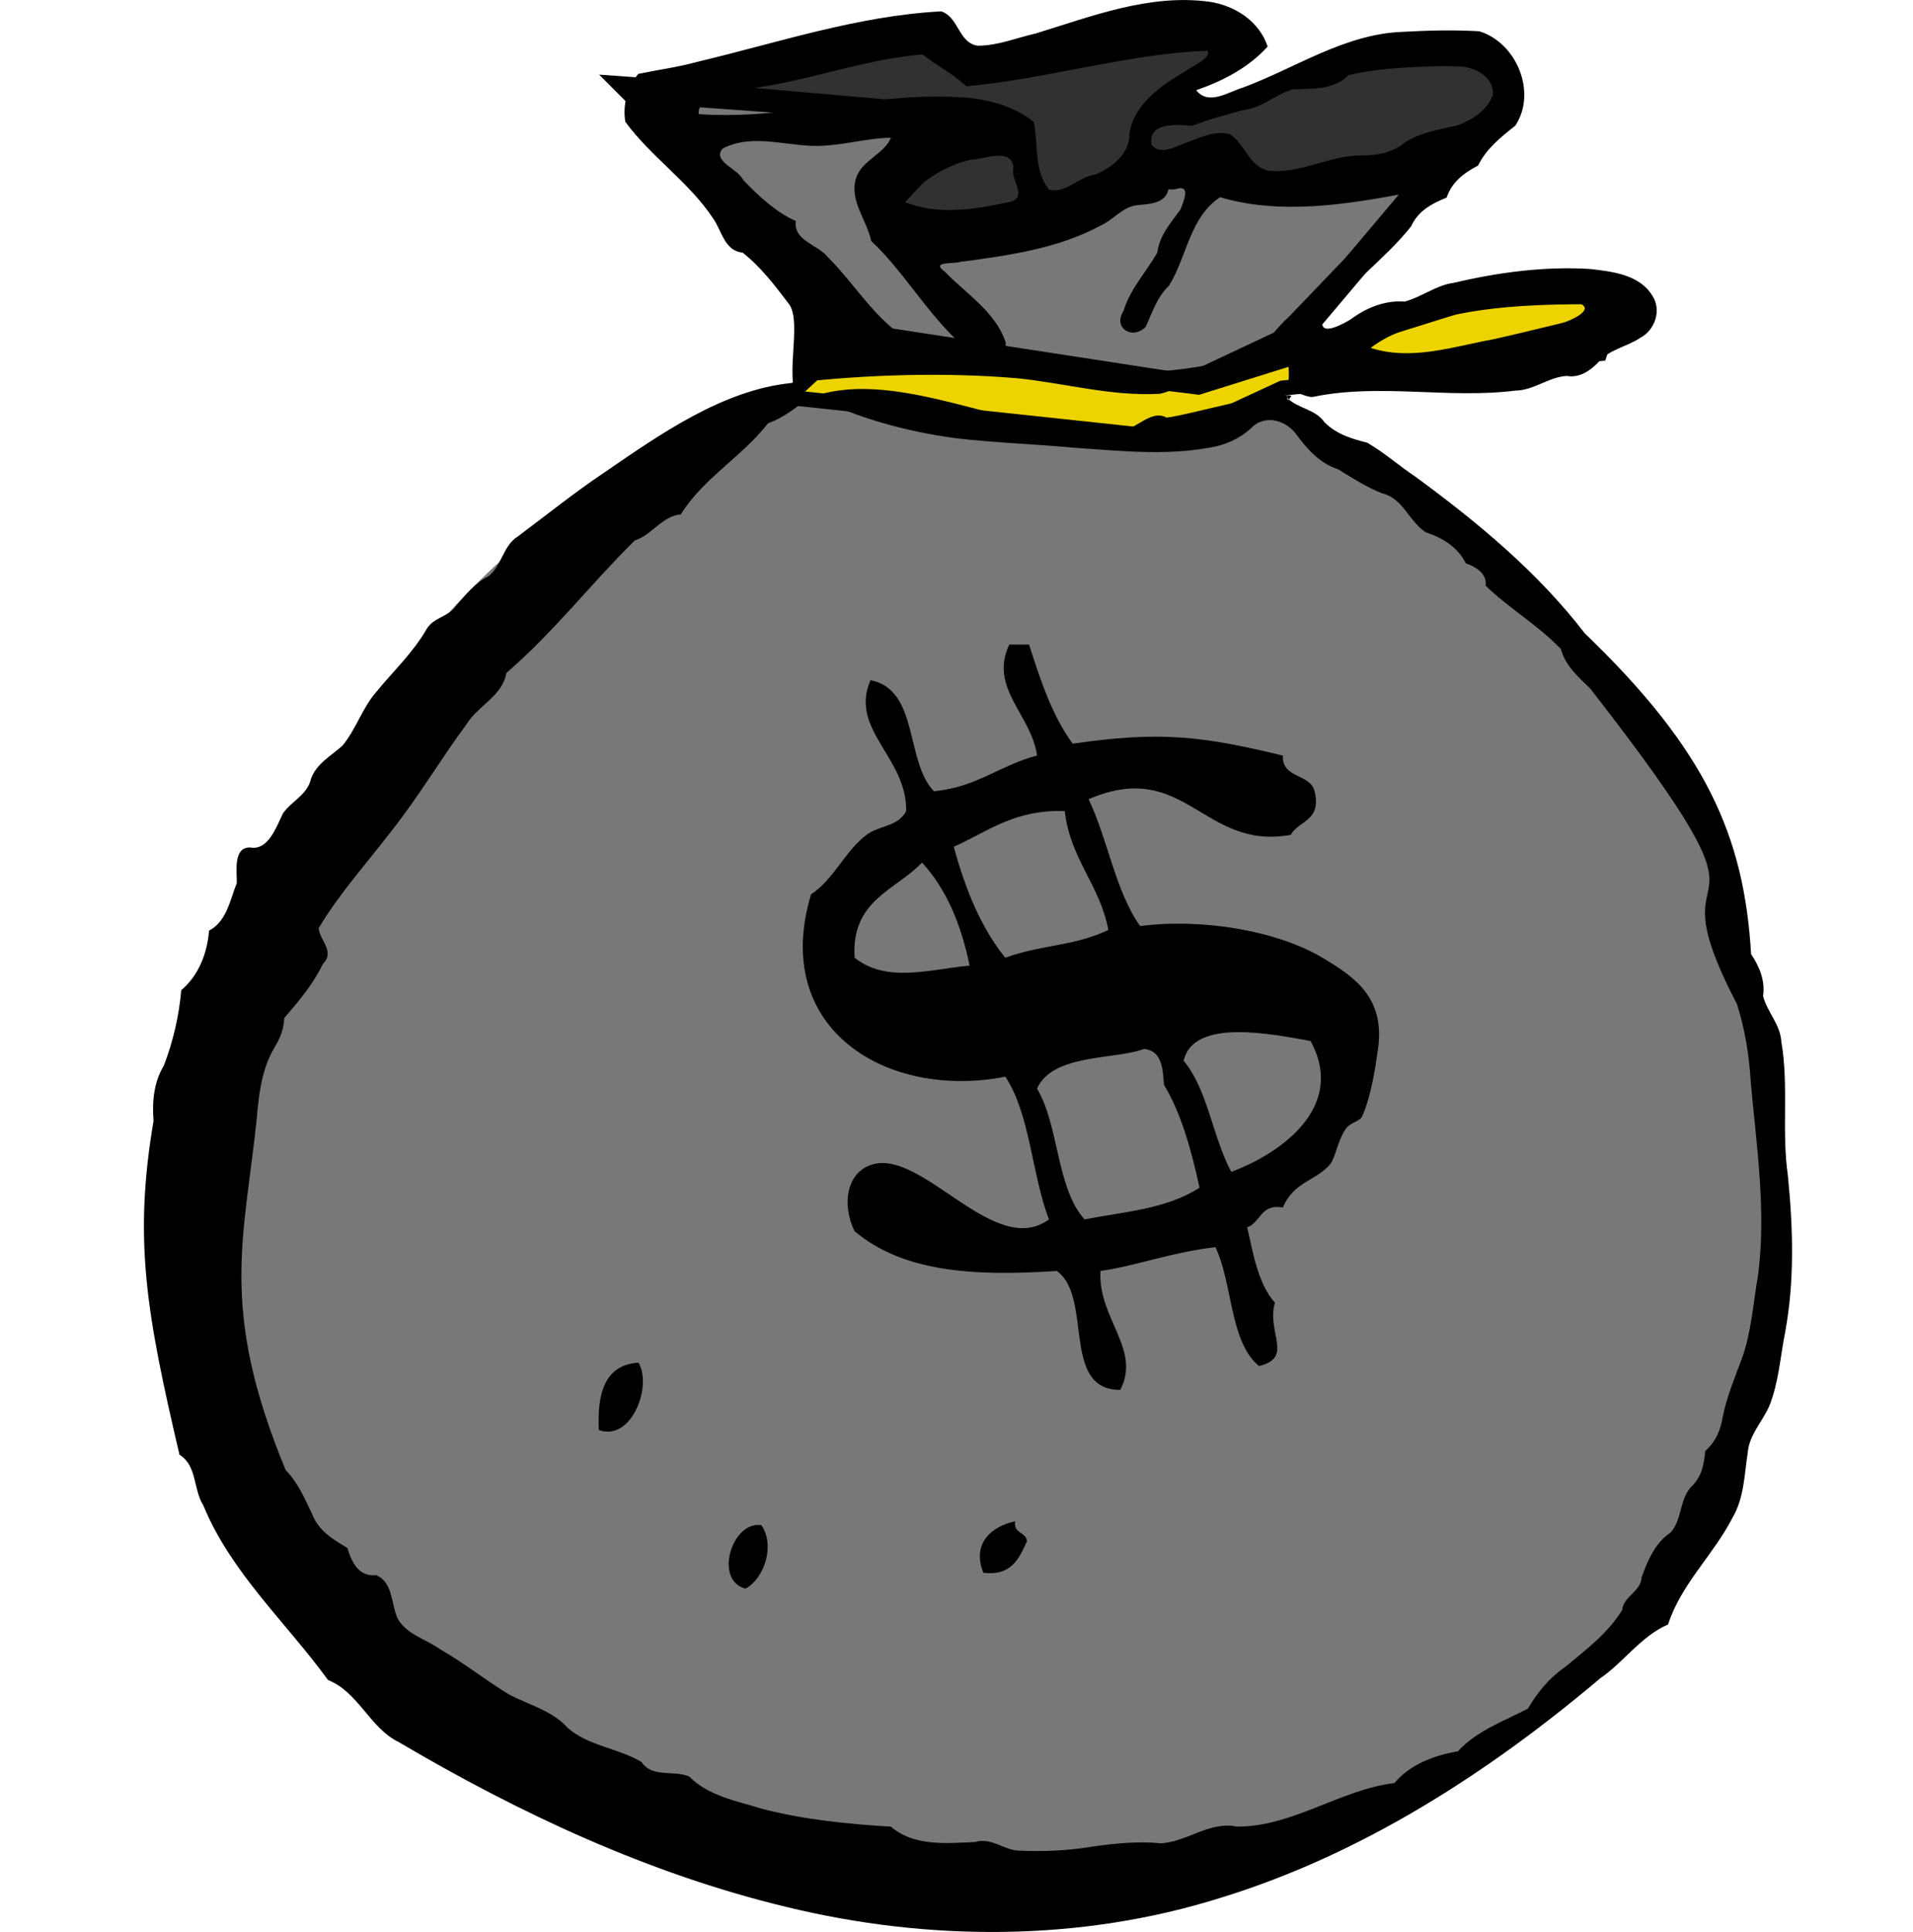 <?xml version="1.0" encoding="UTF-8" standalone="no"?>
<!-- Created with Inkscape (http://www.inkscape.org/) -->

<svg
   xmlns:dc="http://purl.org/dc/elements/1.1/"
   xmlns:cc="http://creativecommons.org/ns#"
   xmlns:rdf="http://www.w3.org/1999/02/22-rdf-syntax-ns#"
   xmlns:svg="http://www.w3.org/2000/svg"
   xmlns="http://www.w3.org/2000/svg"
   xmlns:sodipodi="http://sodipodi.sourceforge.net/DTD/sodipodi-0.dtd"
   xmlns:inkscape="http://www.inkscape.org/namespaces/inkscape"
   width="65"
   height="65.65"
   id="svg5296"
   sodipodi:version="0.32"
   inkscape:version="0.47pre4 r22446"
   version="1.0"
   sodipodi:docname="money.svg"
   inkscape:output_extension="org.inkscape.output.svg.inkscape">
  <defs
     id="defs5298">
    <inkscape:perspective
       sodipodi:type="inkscape:persp3d"
       inkscape:vp_x="0 : 32.822662 : 1"
       inkscape:vp_y="0 : 1000 : 0"
       inkscape:vp_z="55.999447 : 32.822662 : 1"
       inkscape:persp3d-origin="27.999723 : 21.881775 : 1"
       id="perspective18" />
  </defs>
  <sodipodi:namedview
     id="base"
     pagecolor="#ffffff"
     bordercolor="#666666"
     borderopacity="1.0"
     inkscape:pageopacity="0.0"
     inkscape:pageshadow="2"
     inkscape:zoom="7.1591773"
     inkscape:cx="32.360319"
     inkscape:cy="32.825001"
     inkscape:document-units="px"
     inkscape:current-layer="layer1"
     inkscape:window-width="1199"
     inkscape:window-height="729"
     inkscape:window-x="23"
     inkscape:window-y="42"
     showgrid="false"
     inkscape:window-maximized="0" />
  <g
     inkscape:label="Livello 1"
     inkscape:groupmode="layer"
     id="layer1"
     transform="translate(-253.676,-559.103)">
    <path
       style="fill:#787878;fill-opacity:1;fill-rule:nonzero;stroke:none"
       d="m 314.157,598.957 c 0,14.347 -11.462,24.951 -26.439,24.951 -14.977,0 -29.007,-11.767 -27.132,-25.99 1.732,-13.134 12.033,-26.602 27.009,-26.48 15.099,0.122 26.388,13.024 26.561,27.519 z"
       id="path4796"
       sodipodi:nodetypes="csssc" />
    <path
       style="fill:#787878;fill-opacity:1;fill-rule:evenodd;stroke:#000000;stroke-width:0.859px;stroke-linecap:butt;stroke-linejoin:miter;stroke-opacity:1"
       d="m 282.885,570.529 c -1.289,-1.933 -7.733,-8.378 -7.733,-8.378 l 11.814,0.859 -2.578,3.007 2.148,1.074 7.948,-2.578 3.652,0.859 5.37,-1.718 -5.8,6.874 -3.652,1.718 -11.17,-1.718 z"
       id="path4798" />
    <path
       style="fill:#313131;fill-opacity:1;fill-rule:evenodd;stroke:none"
       d="m 277.515,561.937 7.518,-2.363 1.504,1.933 8.997,-1.453 -1.908,2.312 0.644,0.77 6.444,-2.704 3.222,0.215 0.859,1.718 -1.718,1.933 -4.941,1.074 -3.222,-1.074 -8.592,2.793 -1.933,-1.074 3.007,-3.222 -9.881,-0.859 z"
       id="path4800"
       sodipodi:nodetypes="cccccccccccccccc" />
    <path
       style="fill:#edd400;fill-opacity:1;fill-rule:evenodd;stroke:#000000;stroke-width:0.516;stroke-linecap:butt;stroke-linejoin:miter;stroke-miterlimit:4;stroke-opacity:1;stroke-dasharray:none"
       d="m 280.477,572.606 c 0.228,-0.304 1.994,-1.831 1.994,-1.831 l 11.924,1.481 11.164,-3.494 3.038,0.57 -0.57,1.785 -10.784,1.177 -3.683,1.709 -13.082,-1.396 z"
       id="path4802"
       sodipodi:nodetypes="ccccccccc" />
    <path
       style="fill-rule:evenodd"
       id="path4545"
       d="m 288.642,581.005 c 0.389,1.228 0.795,2.438 1.482,3.368 2.981,-0.433 4.388,-0.26 7.14,0.404 -0.031,0.795 0.927,0.6 1.078,1.212 0.249,1.013 -0.536,0.99 -0.808,1.482 -2.996,0.542 -3.584,-2.62 -6.87,-1.212 0.654,1.366 0.911,3.131 1.751,4.311 2.155,-0.275 4.684,0.173 6.197,1.078 1.085,0.649 2.132,1.349 1.886,3.098 -0.08,0.571 -0.23,1.61 -0.539,2.29 -0.082,0.18 -0.383,0.196 -0.539,0.404 -0.278,0.371 -0.383,1.025 -0.539,1.212 -0.493,0.594 -1.22,0.571 -1.617,1.482 -0.762,-0.133 -0.748,0.51 -1.212,0.674 0.178,0.731 0.341,1.894 0.943,2.56 -0.292,1.022 0.65,1.863 -0.539,2.155 -1.008,-0.833 -0.888,-2.794 -1.482,-4.041 -1.507,0.174 -2.739,0.649 -3.907,0.808 -0.094,1.611 1.393,2.651 0.674,4.041 -2.024,0.013 -0.917,-3.145 -2.155,-4.041 -2.93,0.196 -5.249,0.009 -6.87,-1.347 -0.46,-0.922 -0.272,-2.075 0.674,-2.29 1.717,-0.391 4.108,3.219 5.927,1.886 -0.583,-1.527 -0.64,-3.581 -1.482,-4.85 -4.017,0.787 -7.984,-1.609 -6.601,-6.197 0.778,-0.506 1.153,-1.475 1.886,-2.021 0.447,-0.333 1.066,-0.268 1.347,-0.808 0.028,-1.829 -1.947,-2.77 -1.212,-4.446 1.655,0.321 1.175,2.777 2.155,3.772 1.443,-0.129 2.253,-0.89 3.503,-1.212 -0.192,-1.394 -1.644,-2.292 -0.943,-3.772 0.225,0 0.449,0 0.674,0 z m -2.56,6.87 c 0.394,1.448 0.927,2.755 1.751,3.772 1.248,-0.455 2.291,-0.374 3.503,-0.943 -0.293,-1.548 -1.291,-2.391 -1.482,-4.041 -1.721,-0.059 -2.618,0.704 -3.772,1.212 z m -1.078,0.539 c -0.896,0.945 -2.414,1.268 -2.29,3.233 1.101,0.878 2.575,0.385 3.907,0.269 -0.29,-1.416 -0.798,-2.615 -1.617,-3.503 z m 8.891,6.736 c 0.819,0.977 0.986,2.607 1.617,3.772 1.672,-0.616 3.923,-2.205 2.694,-4.446 -1.275,-0.227 -3.986,-0.797 -4.311,0.674 z m -4.984,0.943 c 0.756,1.265 0.655,3.387 1.617,4.446 1.357,-0.267 2.758,-0.341 3.907,-1.078 -0.284,-1.287 -0.62,-2.523 -1.212,-3.503 -0.032,-0.597 -0.097,-1.16 -0.674,-1.212 -0.967,0.37 -3.108,0.156 -3.637,1.347 z"
       clip-rule="evenodd" />
    <path
       style="fill-rule:evenodd"
       id="path4559"
       d="m 275.37,605.407 c 0.478,0.796 -0.238,2.689 -1.347,2.29 -0.06,-1.273 0.21,-2.215 1.347,-2.29 z"
       clip-rule="evenodd" />
    <path
       style="fill-rule:evenodd"
       id="path4561"
       d="m 288.168,610.796 c -0.064,0.423 0.363,0.356 0.404,0.674 -0.268,0.585 -0.518,1.188 -1.482,1.078 -0.404,-0.992 0.27,-1.578 1.078,-1.751 z"
       clip-rule="evenodd" />
    <path
       style="fill-rule:evenodd"
       id="path4563"
       d="m 279.547,610.93 c 0.473,0.684 0.099,1.814 -0.539,2.155 -1.088,-0.272 -0.464,-2.314 0.539,-2.155 z"
       clip-rule="evenodd" />
    <path
       sodipodi:nodetypes="ccccccccccccccccccccccccccccccccccccccccccccccccccccccccccccccccccccccccccccccccccccccccccccccccccccccccccccccscccccccccccccccccccccccccccscccccccccccccccccccccccccccccccccccccccccccccccccccscccccc"
       id="path4691"
       d="m 296.746,560.686 c -0.644,0.717 -1.525,1.171 -2.425,1.482 0.425,0.544 1.114,0.043 1.617,-0.1 1.769,-0.662 3.417,-1.799 5.359,-1.881 0.876,-0.05 1.762,-0.072 2.636,-0.022 1.27,0.379 1.977,2.078 1.231,3.207 -0.497,0.396 -0.989,0.787 -1.266,1.357 -0.479,0.246 -0.897,0.568 -1.068,1.088 -0.511,0.207 -0.968,0.452 -1.207,0.977 -0.922,1.17 -2.218,2.009 -3.019,3.281 -0.021,0.446 0.748,0.014 0.965,-0.119 0.532,-0.399 1.165,-0.654 1.836,-0.605 0.575,-0.153 1.055,-0.552 1.657,-0.636 1.518,-0.356 3.088,-0.568 4.648,-0.471 0.755,0.087 1.675,0.191 2.109,0.906 0.323,0.49 0.091,1.168 -0.41,1.433 -0.459,0.307 -1.052,0.389 -1.423,0.826 -0.275,0.294 -0.651,0.546 -1.074,0.468 -0.616,0.037 -1.121,0.491 -1.746,0.499 -2.276,0.286 -4.589,-0.255 -6.851,0.208 -0.274,0.085 -1.033,-0.489 -0.901,0.041 0.359,0.364 0.963,0.381 1.26,0.821 0.409,0.412 0.928,0.568 1.456,0.7 0.577,0.332 1.076,0.781 1.63,1.149 2.113,1.549 4.159,3.242 5.764,5.329 4.107,3.948 5.413,6.871 5.651,10.9 0.287,0.432 0.484,0.909 0.406,1.425 0.139,0.542 0.585,0.964 0.62,1.543 0.26,1.501 0.006,3.032 0.221,4.538 0.178,1.779 0.236,3.585 -0.092,5.351 -0.166,0.835 -0.218,1.705 -0.538,2.501 -0.234,0.532 -0.677,0.97 -0.731,1.575 -0.116,0.749 -0.12,1.543 -0.517,2.216 -0.644,1.262 -1.752,2.259 -2.19,3.63 -0.919,0.397 -1.493,1.268 -2.301,1.826 -3.808,3.216 -8.099,5.984 -12.893,7.459 -4.765,1.501 -9.928,1.491 -14.763,0.314 -4.662,-1.121 -9.051,-3.172 -13.167,-5.599 -0.99,-0.482 -1.371,-1.697 -2.41,-2.114 -1.429,-1.964 -3.301,-3.652 -4.238,-5.938 -0.344,-0.537 -0.205,-1.346 -0.808,-1.716 -1.126,-4.808 -1.566,-7.301 -0.882,-11.341 -0.05,-0.652 0.006,-1.314 0.351,-1.883 0.315,-0.821 0.516,-1.687 0.592,-2.563 0.591,-0.495 0.887,-1.266 0.943,-2.021 0.602,-0.315 0.713,-1.043 0.943,-1.617 0.009,-0.398 -0.131,-1.222 0.455,-1.21 0.621,0.114 0.892,-0.709 1.114,-1.157 0.289,-0.42 0.831,-0.627 0.954,-1.182 0.193,-0.521 0.684,-0.773 1.068,-1.121 0.463,-0.558 0.672,-1.281 1.153,-1.83 0.579,-0.708 1.256,-1.34 1.712,-2.141 0.24,-0.396 0.762,-0.407 1.011,-0.803 0.325,-0.361 0.632,-0.763 1.081,-0.978 0.456,-0.354 0.492,-1.034 0.994,-1.351 0.975,-0.727 1.922,-1.492 2.934,-2.17 1.9,-1.304 4.036,-2.812 6.358,-3.048 2.552,-0.289 5.169,-0.375 7.71,-0.161 1.624,0.17 3.192,0.621 4.829,0.525 0.583,-0.122 3.414,-1.36 4.022,-1.317 0.736,-0.062 0.022,2.08 0.439,1.386 -0.951,-0.127 -3.332,0.626 -4.244,0.743 -0.565,-0.335 -1.182,0.594 -1.765,0.47 -3.535,0.183 -7.589,-2.432 -10.638,-1.029 -0.69,-0.444 0.073,-2.683 -0.434,-3.313 -0.471,-0.622 -0.95,-1.254 -1.569,-1.738 -0.617,-0.054 -0.709,-0.761 -1.008,-1.173 -0.823,-1.237 -2.099,-2.075 -2.974,-3.269 -0.097,-0.57 0.067,-1.187 0.44,-1.629 0.683,-0.142 1.376,-0.233 2.05,-0.421 2.727,-0.649 5.421,-1.557 8.24,-1.704 0.596,0.182 0.593,1.085 1.248,1.167 0.676,-1.3e-4 1.315,-0.268 1.967,-0.416 1.909,-0.586 3.873,-1.355 5.907,-1.077 0.865,0.132 1.687,0.661 1.972,1.52 z m -10.238,1.347 c -0.447,-0.421 -1.005,-0.695 -1.482,-1.078 -2.197,0.169 -4.266,1.068 -6.466,1.212 -0.188,0.507 -1.205,0.184 -1.144,0.813 3.122,0.227 6.189,-0.855 9.31,-0.537 0.739,0.098 1.485,0.327 2.072,0.802 0.165,0.767 -0.006,1.657 0.53,2.305 0.582,0.133 1.01,-0.454 1.57,-0.518 0.57,-0.237 1.162,-0.704 1.153,-1.38 0.154,-1.025 1.087,-1.654 1.916,-2.135 0.216,-0.165 0.895,-0.456 0.736,-0.691 -2.77,0.11 -5.442,0.963 -8.196,1.208 z m 15.762,-0.674 c -0.931,0.036 -1.869,0.082 -2.779,0.298 -0.487,0.505 -1.238,0.461 -1.879,0.477 -0.591,0.165 -1.056,0.647 -1.683,0.706 -0.584,0.169 -1.179,0.307 -1.743,0.54 -0.504,-0.045 -1.528,-0.139 -1.38,0.651 0.332,0.388 0.881,0.004 1.269,-0.113 0.437,-0.164 0.931,-0.394 1.397,-0.249 0.513,0.329 0.654,1.111 1.309,1.233 1.111,0.123 2.113,-0.554 3.216,-0.515 0.503,-0.005 1.025,-0.109 1.415,-0.446 0.531,-0.341 1.163,-0.434 1.764,-0.572 0.512,-0.179 1.043,-0.522 1.23,-1.049 0.03,-0.634 -0.68,-0.982 -1.234,-0.96 -0.3,-0.021 -0.601,-0.007 -0.902,-6.7e-4 z m -20.611,2.694 c -1.138,0.08 -2.342,-0.457 -3.424,0.094 -0.389,0.424 0.529,0.697 0.69,1.068 0.528,0.543 1.09,1.085 1.791,1.398 -0.089,0.671 0.745,0.796 1.08,1.219 1.016,1.007 1.743,2.374 3.089,2.997 0.549,0.24 1.166,0.311 1.759,0.23 -1.338,-1.055 -2.137,-2.612 -3.368,-3.772 -0.148,-0.717 -0.76,-1.378 -0.507,-2.145 0.202,-0.604 0.931,-0.786 1.181,-1.358 -0.772,0.009 -1.521,0.23 -2.29,0.269 z m 2.694,1.886 c 1.174,0.508 2.491,0.279 3.694,0.01 0.546,-0.196 -0.07,-0.762 0.068,-1.173 -0.11,-0.678 -0.987,-0.25 -1.441,-0.248 -0.914,0.196 -1.682,0.749 -2.321,1.41 z m 9.026,-0.404 c -0.105,0.502 -0.692,0.5 -1.098,0.544 -0.479,0.071 -0.786,0.505 -1.218,0.694 -1.461,0.786 -3.135,1.012 -4.757,1.229 -0.263,0.078 -1.03,-0.026 -0.521,0.338 0.729,0.758 1.718,1.355 2.064,2.403 -0.035,0.526 0.304,1.117 0.895,0.908 2.496,0.171 5.085,0.29 7.483,-0.554 0.491,-0.314 0.795,-0.836 1.231,-1.216 1.337,-1.401 2.692,-2.787 4.005,-4.211 -2.076,0.385 -4.26,0.742 -6.332,0.135 -1.032,0.68 -1.124,2.023 -1.733,3.002 -0.414,0.392 -0.573,0.929 -0.795,1.402 -0.456,0.466 -1.124,0.028 -0.752,-0.539 0.221,-0.743 0.77,-1.321 1.146,-1.98 0.078,-0.604 0.468,-1.02 0.799,-1.482 0.1,-0.294 0.363,-0.859 -0.186,-0.674 -0.076,0.008 -0.154,0.014 -0.23,6.5e-4 z m 6.87,5.389 c 1.381,0.449 2.809,-0.045 4.176,-0.294 0.781,-0.174 1.539,-0.362 2.316,-0.549 0.267,-0.061 1.085,-0.43 0.664,-0.64 -2.227,0.014 -4.546,0.135 -6.584,1.121 -0.199,0.106 -0.391,0.226 -0.572,0.361 z m 3.907,8.083 c 0.051,-0.442 -0.382,-0.659 -0.677,-0.765 -0.27,-0.55 -0.795,-0.866 -1.353,-1.049 -0.568,-0.358 -0.774,-1.154 -1.476,-1.323 -0.542,-0.208 -1.03,-0.53 -1.52,-0.827 -0.591,-0.188 -1.01,-0.649 -1.371,-1.128 -0.346,-0.526 -1.096,-0.764 -1.575,-0.261 -0.399,0.364 -0.894,0.584 -1.426,0.662 -1.534,0.281 -3.101,0.098 -4.643,-0.003 -1.317,-0.121 -2.641,-0.166 -3.955,-0.318 -1.696,-0.227 -3.37,-0.69 -4.905,-1.454 -0.462,0.359 -0.921,0.748 -1.482,0.943 -0.879,1.136 -2.199,1.865 -2.964,3.098 -0.626,0.046 -0.998,0.716 -1.566,0.886 -1.487,1.469 -2.773,3.137 -4.362,4.502 -0.13,0.788 -0.972,1.112 -1.357,1.748 -0.885,1.196 -1.64,2.483 -2.568,3.649 -0.828,1.082 -1.754,2.101 -2.453,3.275 0.035,0.423 0.571,0.784 0.141,1.221 -0.326,0.681 -0.816,1.263 -1.307,1.829 -0.087,1.177 -0.73,0.814 -0.931,3.36 -0.414,4.101 -1.319,6.468 0.979,12.009 0.415,0.418 0.646,0.968 0.898,1.492 0.209,0.564 0.73,0.873 1.197,1.151 0.144,0.488 0.387,0.985 0.973,0.922 0.592,0.242 0.503,0.993 0.74,1.486 0.31,0.539 0.967,0.693 1.445,1.038 0.814,0.465 1.547,1.056 2.346,1.54 0.675,0.349 1.463,0.544 1.985,1.13 0.714,0.622 1.714,0.679 2.507,1.159 0.361,0.545 1.097,0.267 1.614,0.488 0.659,0.669 1.623,0.832 2.485,1.101 1.429,0.371 2.904,0.515 4.374,0.606 0.786,0.678 1.897,0.564 2.859,0.522 0.565,-0.176 1,0.302 1.518,0.292 0.811,0.036 1.622,0.002 2.423,-0.13 0.787,-0.115 1.586,-0.197 2.38,-0.118 0.888,-0.054 1.655,-0.763 2.573,-0.568 1.901,0.008 3.5,-1.253 5.356,-1.481 0.534,-0.639 1.356,-0.942 2.155,-1.078 0.64,-0.703 1.559,-1.021 2.381,-1.451 0.321,-0.558 0.74,-1.059 1.273,-1.422 0.697,-0.582 1.45,-1.14 1.927,-1.93 0.044,-0.468 0.639,-0.618 0.662,-1.115 0.209,-0.568 0.457,-1.165 0.981,-1.513 0.394,-0.431 0.299,-1.093 0.682,-1.534 0.376,-0.353 0.454,-0.759 0.498,-1.24 0.351,-0.311 0.523,-0.7 0.6,-1.187 0.138,-0.671 0.401,-1.302 0.641,-1.94 0.331,-0.912 0.384,-1.887 0.552,-2.834 0.291,-2.202 -0.055,-4.416 -0.249,-6.61 -0.052,-0.888 -0.198,-1.768 -0.467,-2.617 -3.131,-6.006 2.286,-1.392 -4.987,-10.722 -0.397,-0.385 -0.85,-0.777 -0.99,-1.336 -0.772,-0.812 -1.756,-1.378 -2.56,-2.155 z"
       style="fill-rule:evenodd" />
  </g>
</svg>
